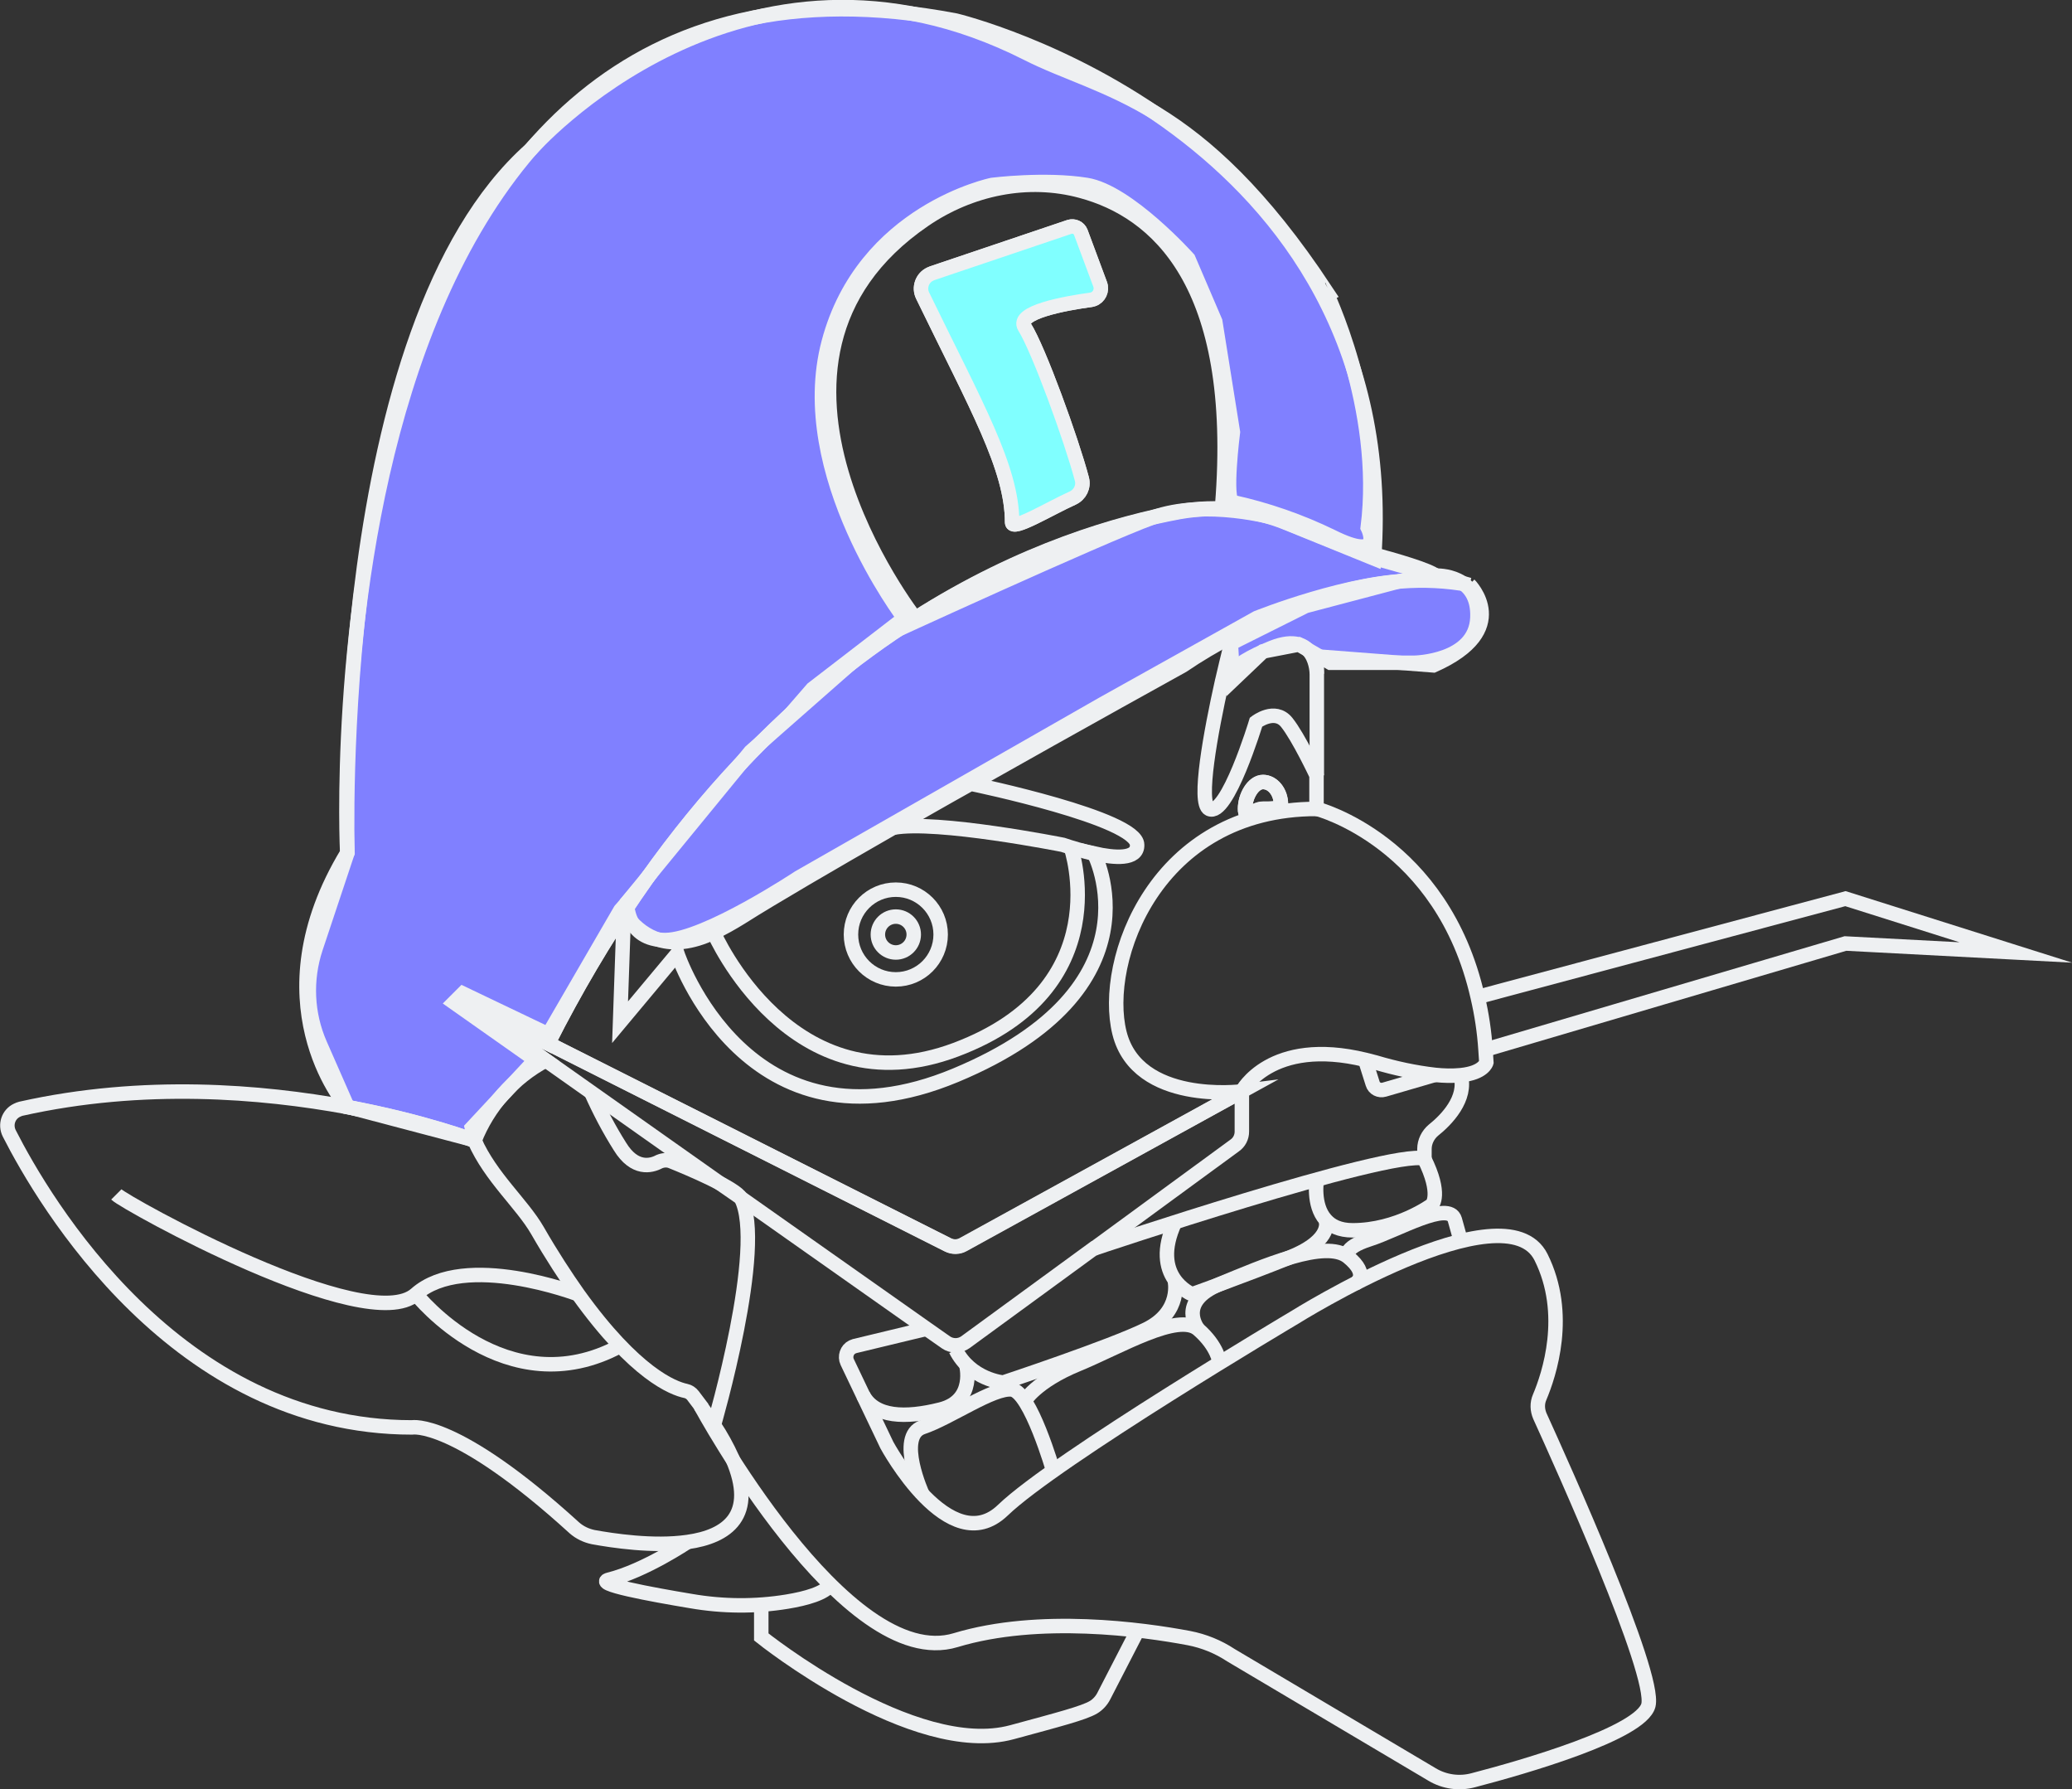 <?xml version="1.0" encoding="utf-8"?>
<!-- Generator: Adobe Illustrator 25.2.1, SVG Export Plug-In . SVG Version: 6.00 Build 0)  -->
<svg version="1.1" id="Calque_1" xmlns="http://www.w3.org/2000/svg" xmlns:xlink="http://www.w3.org/1999/xlink" x="0px" y="0px"
	 viewBox="0 0 716.1 618.2" style="enable-background:new 0 0 716.1 618.2;" xml:space="preserve">
<rect x="0" y="0" width="716.1" height="618.2" fill="#333333" stroke="none"/>
<style type="text/css">
	.st0{fill:#8080FF;stroke:#EEF0F2;stroke-width:5;stroke-miterlimit:10;}
	.st1{fill:none;stroke:#EEF0F2;stroke-width:5;stroke-miterlimit:10;}
	.st2{fill:#80FFFF;stroke:#EEF0F2;stroke-width:5;stroke-miterlimit:10;}
</style>
<g id="Calque_4">
	<path class="st0" d="M472.7,182.3c0,0,6.2,12.4-12.4,3.1c-10.9-5.3-22.4-9.3-34.2-11.9c-3-0.5,0-24.2,0-24.2l-6.1-38.2l-9.3-21.7
		c0,0-20.8-23.2-35.2-25.5s-32.6,0-32.6,0s-44.5,9.1-56.5,54.4s26.1,95.3,26.1,95.3L280.8,238l-66.4,76.5l-24.9,42.9L160,343.3
		l-3.1,3.1l28.1,19.8l-21.9,23.5l1,4.3l-44-11.6l-9.5-21.6c-4.6-10.5-5.1-22.3-1.5-33.2l11-33c0,0-6-181.5,63.4-243
		c0,0,72.6-83.1,171.4-33.2C381.2,31.8,414,33.6,458,100.1C457.9,100.1,478,140.9,472.7,182.3z"/>
	<path class="st0" d="M216.7,311.8c0,0-0.4,13.1,13.3,13s46.1-21.6,46.1-21.6l104.9-59.9l53.4-29.8c0,0,32.8-13.2,55.8-12.9
		s-23-11-23-11l-26.3-10.5c0,0-24.3-6.9-42.5-0.3s-94.3,41.6-94.3,41.6l-44.7,39.3L216.7,311.8z"/>
	<path class="st0" d="M496.5,198.9c0,0,14.8-0.6,14.1,14.6S488.8,229,488.8,229h-29l-10.9-6.3l-12.4,2.4l-10.4,9.9l-0.7-12.7
		l25.8-12.9l32.6-8.6L496.5,198.9"/>
</g>
<g id="Calque_3">
	<path class="st1" d="M237.6,532.8c-11.8,1.7-26-0.5-32.6-1.7c-2.4-0.5-4.7-1.6-6.5-3.2c-41.3-37.6-56.1-34.7-56.1-34.7
		c-81.4,0-127.2-78-139.2-101.6c-1.5-3-0.3-6.6,2.7-8c0.4-0.2,0.9-0.4,1.3-0.5c42.4-9.5,83.3-6,112.8-0.6l0,0
		c26.8,5,44,11.6,44,11.6c5.7,12.8,16.3,21.7,21.7,31c5,8.7,9.8,16,14.1,22.1c19.8,27.6,32.9,32.5,37.2,33.4c1,0.2,1.9,0.8,2.5,1.6
		c1,1.3,1.9,2.5,2.8,3.7c0,0,0,0,0,0.1c1.7,2.3,3.2,4.5,4.5,6.5c2.4,3.6,4.5,7.4,6.3,11.4C261.7,523.7,251.2,530.9,237.6,532.8z"/>
	<path class="st1" d="M199.8,447.2c0,0-39.2-15-56.1,0S43.3,415.8,40.2,412.7"/>
	<path class="st1" d="M143.8,447.2c0,0,31.1,39.2,70.6,17.8"/>
	<path class="st1" d="M188.8,366.2l-0.1,0.1"/>
	<path class="st1" d="M429.2,377.1V391c0,1.9-0.9,3.7-2.5,4.8l-48.5,35.5c0,0,0,0-0.1,0l-44.5,32.5c-2,1.4-4.7,1.4-6.7,0l-6.7-4.7
		L256.2,414l-7.5-5.2c-0.1,0-0.1-0.1-0.1-0.1l-59.9-42.3l-30.8-21.7l31.6,15.9l138.2,69.6c1.6,0.8,3.6,0.8,5.2-0.1L429.2,377.1z"/>
	<path class="st1" d="M330.3,7.1C103.3-36.2,120,294.7,120,294.7c-31,51.2-1.3,86.3,0,87.8l0,0c26.8,5,44,11.6,44,11.6
		c4.7-11.9,13.4-21.7,24.6-27.7l-30.8-21.7l31.6,15.9c38-75.4,84.8-120.2,126.9-146.9c37.2-23.6,70.7-33,91.4-36.8
		c12.6-2.2,25.6-0.9,37.4,4l29.8,12.1C485.3,44.2,330.3,7.1,330.3,7.1z M377,103.6c-8.9,1.2-26,4.3-22.9,9.4
		c4.9,7.8,16.2,38.9,19.8,52.5c0.7,2.7-0.6,5.4-3.2,6.6c-8,3.6-20.9,11.5-20.9,8.4c0-18.8-12.4-40.2-30.9-78.3
		c-1.4-2.8-0.2-6.2,2.6-7.5c0.2-0.1,0.4-0.2,0.7-0.3l47.4-16c1.6-0.5,3.3,0.3,3.9,1.8l6.7,18c0.8,2.1-0.3,4.5-2.4,5.2
		C377.5,103.5,377.3,103.5,377,103.6z"/>
	<path class="st1" d="M426.2,219.6c19.6-10.2,49.7-23.5,81.6-17.5l-32.9-9.3l-29.8-12.1c-11.8-4.9-24.8-6.2-37.4-4
		c-20.7,3.9-54.2,13.2-91.4,36.9c-42.1,26.7-88.2,70.9-126.9,146.9l138.2,69.6c1.6,0.8,3.6,0.8,5.2-0.1l96.3-52.9
		c0,0-36,4.6-42.2-20.2s12.4-77.4,68.1-77.4v-11.6c0,0-6.2-13.2-10.3-18.3s-10.6-0.1-10.6-0.1s-10,33-16.2,30
		c-4-2,0.6-26.8,4.4-43.8C424.4,226.6,426.2,219.6,426.2,219.6z M378.1,294.9c0,0,24.4,46.5-47.8,76.6s-96.2-42-96.2-42l-19.8,23.7
		l1.2-34.4c0-0.7,0.6-1.2,1.3-1.2c0.4,0,0.7,0.2,0.9,0.4c4.4,5,13.2,11.7,28.9,4.2c3.3-1.5,6.4-3.3,9.5-5.2
		c11.2-7.1,31-18.6,52.6-31l0,0c8.8-5,17.8-10.2,26.8-15.2l0,0c1.5,0.3,57.5,12,57.5,21.1C393.2,297.1,385.2,296.5,378.1,294.9
		L378.1,294.9z M436.5,270.2c3.4,0,6.2,3.5,6.2,7.7c0,1.5-2.8,1.5-6.2,1.5s-6.2,4.3-6.2,0S433.1,270.2,436.5,270.2L436.5,270.2z"/>
	<path class="st1" d="M429.2,377.1c0,0,9.8-18.9,42.7-10.9c1.2,0.3,2.3,0.6,3.5,0.9c6.7,2,13.6,3.5,20.6,4.3c3,0.3,5.9,0.4,8.9,0.1
		c7.9-0.8,8.8-4.4,8.8-4.4c-0.1-1.5-0.2-3-0.3-4.5c-0.4-6.1-1.3-12.1-2.7-18.1c-12.2-53.8-55.5-65-55.5-65"/>
	<path class="st1" d="M455.1,267.9v-41.1l40.3,3.1c27.9-12.4,12.4-27.9,12.4-27.9"/>
	<path class="st1" d="M335.7,270.8c37.7-21.3,73-40.8,73-40.8c5.6-3.8,11.5-7.3,17.5-10.4"/>
	<path class="st1" d="M242.2,485.9c0,0,50,92.4,88.1,80.8c28.8-8.7,64.7-3.7,80.6-0.7c5.2,1,10.1,3,14.5,5.9l69.5,41.2
		c4.3,2.6,9.5,3.3,14.3,2c17.3-4.5,58-16.2,60.5-25.9c2.7-11-30-83.4-37.5-99.9c-0.9-2.1-1-4.4-0.1-6.5c3.3-7.8,10.3-28.7,0.5-48.4
		c-12.4-24.8-85.3,20.9-85.3,20.9s-82.3,48.8-100.7,66.5s-40.1-22.5-40.1-22.5l-13.7-28.7c-0.9-1.9-0.1-4.3,1.8-5.2
		c0.2-0.1,0.5-0.2,0.8-0.3l24.9-6"/>
	<path class="st1" d="M378.1,431.4c0,0,101.8-34.2,114.2-31.1V397c0-2.5,1.2-4.9,3.1-6.5c4.4-3.5,11.7-10.9,9.4-19"/>
	<polyline class="st1" points="513.3,362.7 637.8,326 696.7,329.1 637.8,310.5 510.6,344.5 	"/>
	<path class="st1" d="M308.8,286c14.8-2.8,58.5,5.9,58.5,5.9c3.5,1.2,7.2,2.2,10.8,3.1"/>
	<path class="st1" d="M455.1,232.8c0,0,0-15.2-15.5-9s-17.2,11.9-17.2,11.9"/>
	<path class="st1" d="M246.7,322.3c0,0,26.9,61.7,83.6,40.4s39.8-69.9,39.8-69.9"/>
	<path class="st1" d="M455.1,407.6c0,0-1.5,8.7,3,13.8c1.9,2.2,4.8,3.7,9.4,3.7c15.5,0,27.4-8.8,27.4-8.8s3.5-3.6-2.7-16"/>
	<path class="st1" d="M458.1,421.4c0,0,3.2,6.8-12.2,13s-33.9,12.8-33.9,12.8s-14.7-5.9-5.9-24.9"/>
	<path class="st1" d="M406,442.4c0,0,2.6,10.8-9.8,16.9s-49.5,18.4-49.5,18.4s-11.2-1-16.4-11.3"/>
	<path class="st1" d="M333.9,471.4c0,0,3.5,12.5-8.8,15.6s-22.7,2.7-26.8-4.9"/>
	<path class="st1" d="M318.9,516.5c0,0-9.3-20.3,0-23.4s24.4-13.8,30.8-13s14.3,28.1,14.3,28.1"/>
	<path class="st1" d="M354.1,484.1c0,0,3.8-6.7,18.4-12.7s34.7-18.1,41.6-12.1s7.4,11.6,7.4,11.6"/>
	<path class="st1" d="M414.1,459.3c0,0-7.6-9.4,7.4-15.6s36.7-15.7,44.4-9.4s2.5,9.2,2.5,9.2"/>
	<path class="st1" d="M466,434.3c0,0-2.4-3,7.3-6.1s27.5-13.6,29.5-6.8l1.9,6.8"/>
	<circle class="st1" cx="309.6" cy="322.9" r="15.5"/>
	<circle class="st1" cx="309.6" cy="322.9" r="6.2"/>
	<path class="st1" d="M246.7,492.5c0,0,18.1-62,9.4-78.5c-1.9-3.5-17.8-10.2-24-12.7c-1.4-0.6-2.9-0.5-4.3,0.1
		c-2.8,1.5-8.5,2.9-13.5-5.2c-3.8-6-7.1-12.3-10-18.8"/>
	<path class="st1" d="M237.6,532.8c0,0-14.7,9.9-27.1,13c-5.7,1.4,14.5,5.1,28.3,7.4c11,1.9,22.2,2,33.2,0.2
		c6.7-1.1,13-2.9,15.1-5.9"/>
	<path class="st1" d="M471.8,366.2l2.6,8.2c0.5,1.7,2.3,2.6,4,2.1l17.5-5.1"/>
	<path class="st1" d="M442.7,278c0,1.5-2.8,1.5-6.2,1.5s-6.2,4.3-6.2,0s2.8-9.3,6.2-9.3S442.7,273.7,442.7,278z"/>
	<path class="st1" d="M422.4,174.7c6.2-77.4-23.1-101.8-48.6-108.7c-18.6-5.1-38.5-0.9-54.4,10c-72.1,49.3-3.1,137.6-3.1,137.6"/>
	<path class="st2" d="M377,103.6c-8.9,1.2-26,4.3-22.9,9.4c4.9,7.8,16.2,38.9,19.8,52.5c0.7,2.7-0.6,5.4-3.2,6.6
		c-8,3.6-20.9,11.5-20.9,8.4c0-18.8-12.4-40.2-30.9-78.3c-1.4-2.8-0.2-6.2,2.6-7.5c0.2-0.1,0.4-0.2,0.7-0.3l47.4-16
		c1.6-0.5,3.3,0.3,3.9,1.8l6.7,18c0.8,2.1-0.3,4.5-2.4,5.2C377.5,103.5,377.3,103.5,377,103.6z"/>
	<path class="st1" d="M263.1,554.5v11.1c0,0,52.6,42.2,86.7,32.9c16.2-4.4,24.7-6.6,28.1-8.6c1.5-0.9,2.8-2.3,3.6-3.9l11.7-22.7"/>
</g>
</svg>
